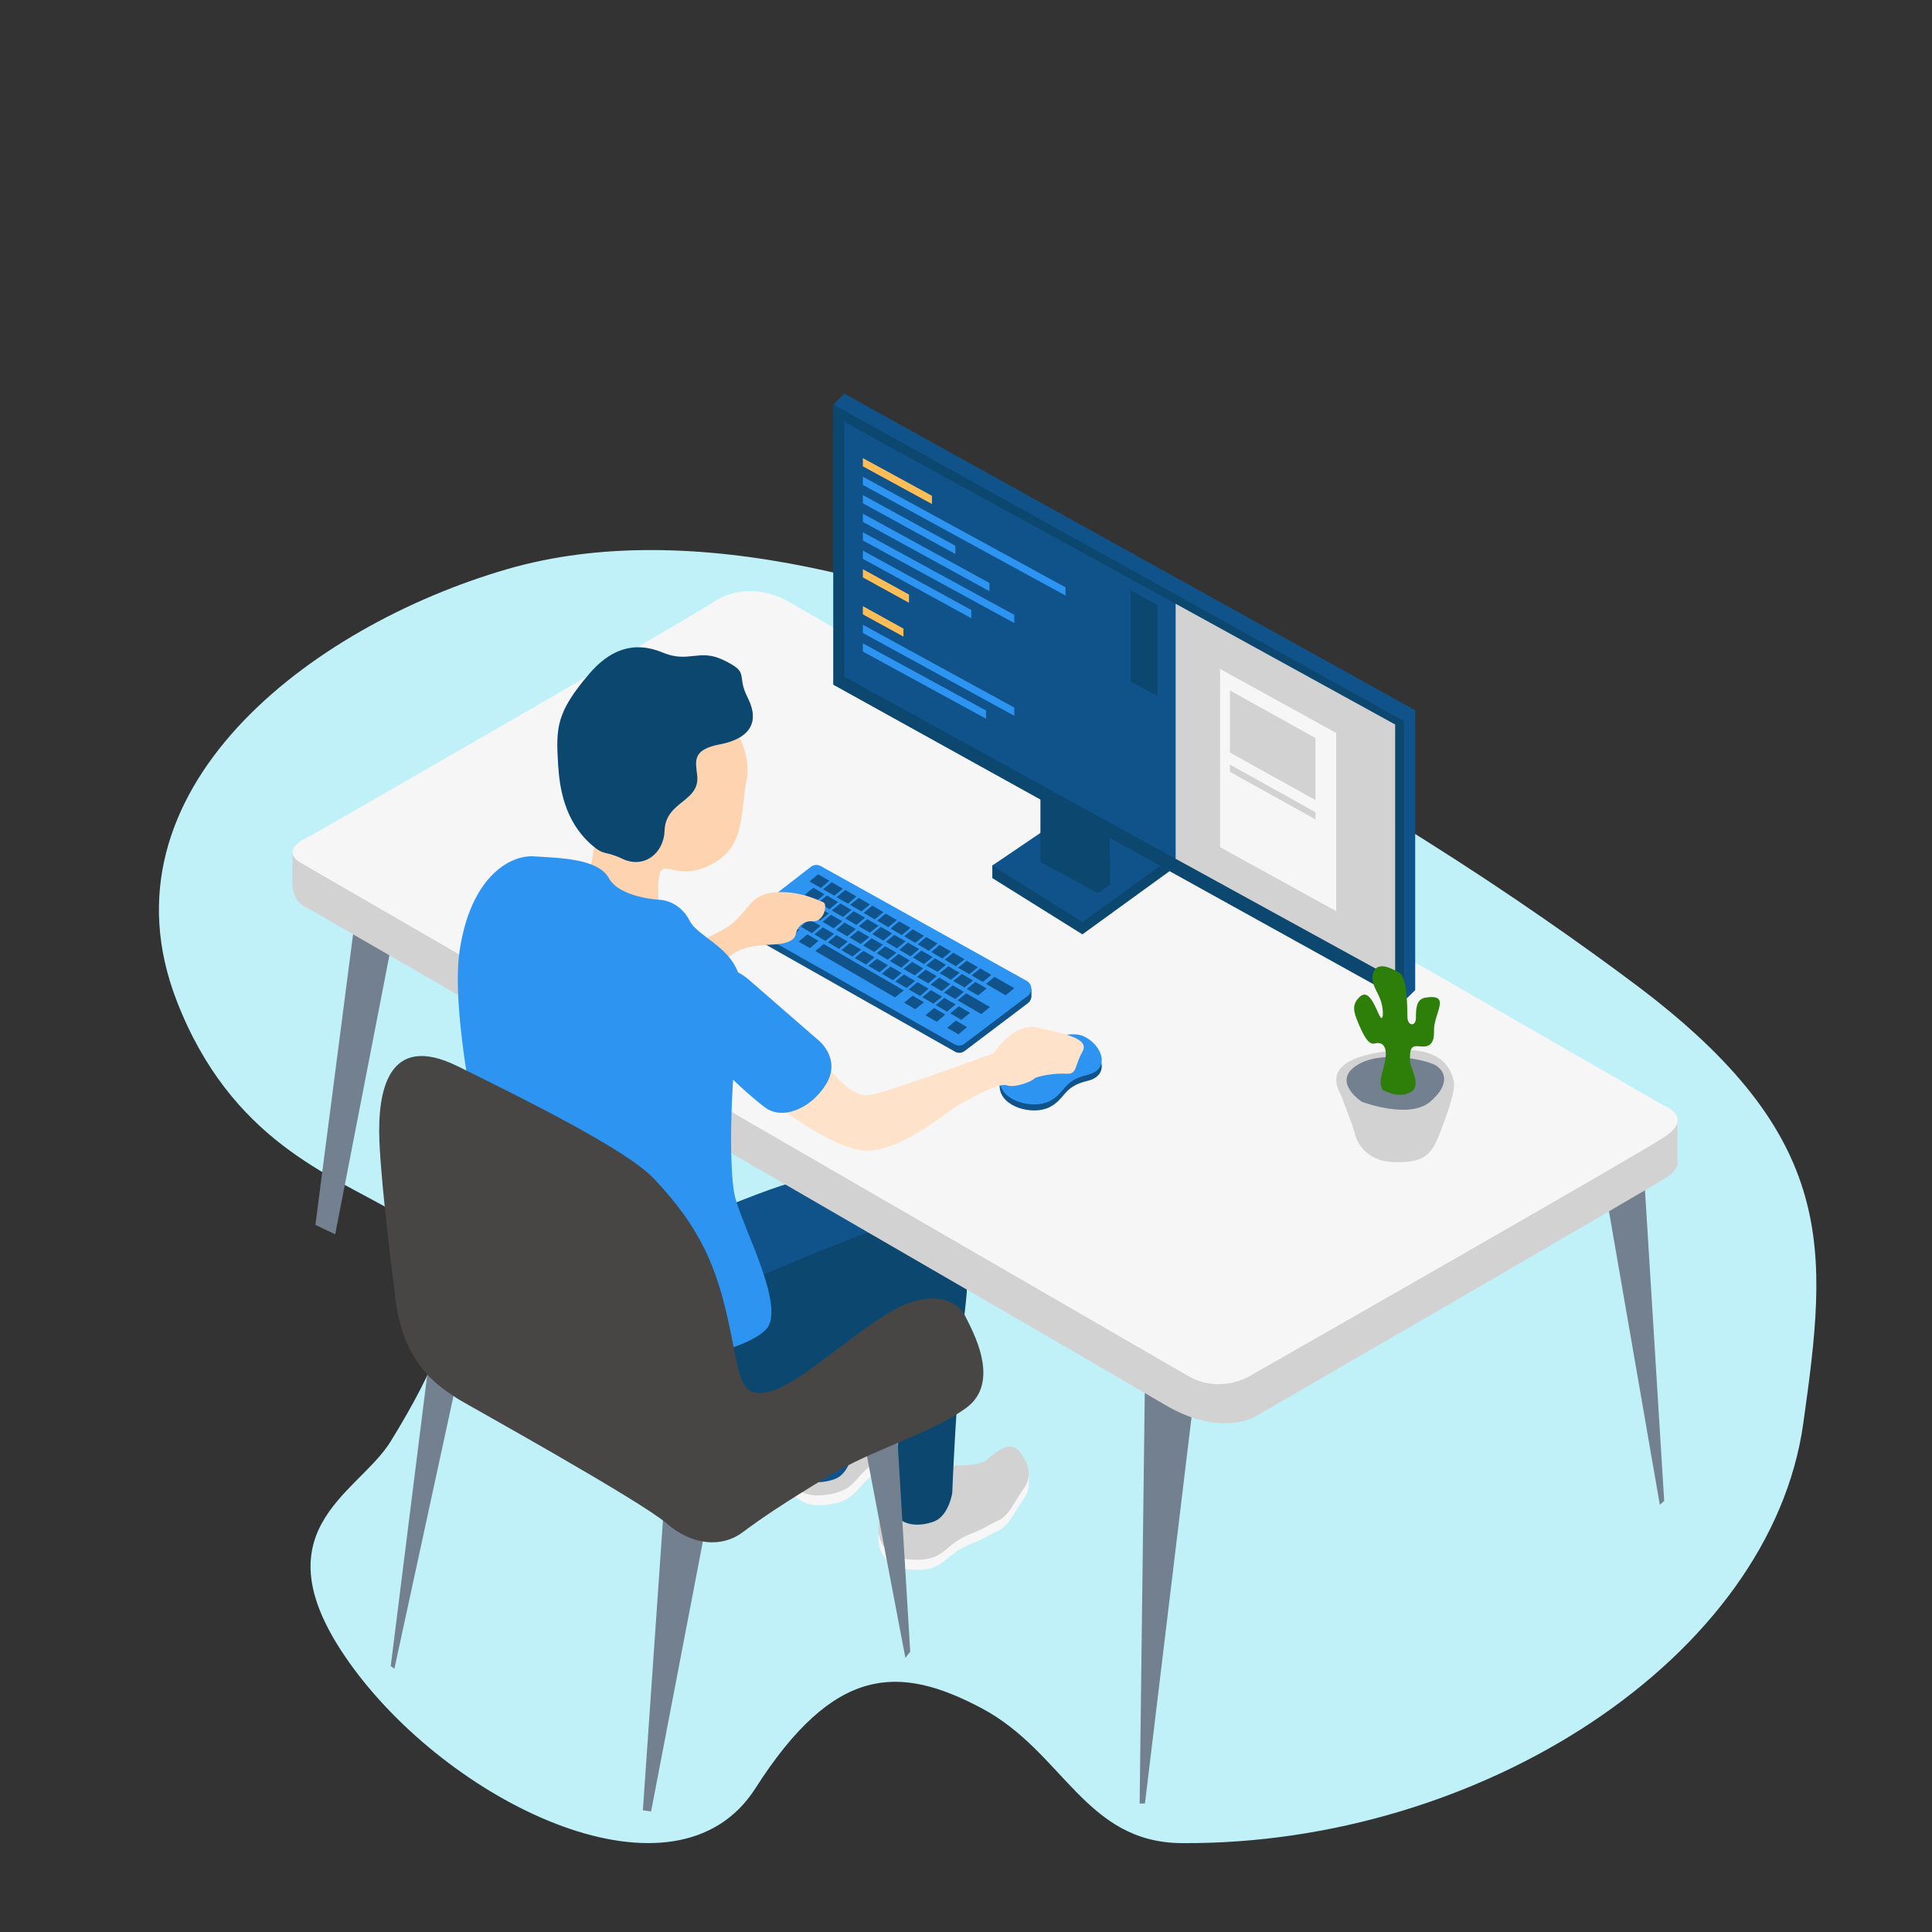 <?xml version="1.0" encoding="utf-8"?>
<!-- Generator: Adobe Illustrator 23.0.0, SVG Export Plug-In . SVG Version: 6.00 Build 0)  -->
<svg version="1.1" id="Layer_1" xmlns="http://www.w3.org/2000/svg" xmlns:xlink="http://www.w3.org/1999/xlink" x="0px" y="0px"
	 viewBox="0 0 800 800" style="enable-background:new 0 0 800 800;" xml:space="preserve">
<rect x="0" y="0" width="800" height="800" fill="#333333" stroke="none"/>
<style type="text/css">
	.st0{fill:#C0F1F9;}
	.st1{fill:#F6F6F6;}
	.st2{fill:#D2D2D2;}
	.st3{fill:#10538B;}
	.st4{fill:#0C476F;}
	.st5{fill:#728090;}
	.st6{fill:#2D94F2;}
	.st7{fill:#FEE2CA;}
	.st8{fill:#FED3B0;}
	.st9{fill:#474644;}
	.st10{fill:#2D7F0A;}
	.st11{fill:#FEBD57;}
</style>
<g id="XMLID_109_">
	<path id="XMLID_293_" class="st0" d="M161.8,596.8c-13.7,22.3-57.5,37.2-15.3,94.2s133.6,100.7,166.3,49.5s59.6-51.2,93.6-33.2
		s42.8,55.7,83,55.9c123.9,0.8,243.7-76.9,257.3-173.8c10.1-72,15-118.4-69.6-181.8S362.4,191.4,209.9,235.7
		c-81.5,23.7-170.6,91.5-136.7,178.8C118.1,530.2,239.2,471.1,161.8,596.8z"/>
	<g id="XMLID_29_">
		<g id="XMLID_18_">
			<path id="XMLID_120_" class="st1" d="M353.4,581.7c0,0,10.1-1.3,12.7-4.3c2.6-3.1,8-9.7,12.4-5.8c2.5,2.1,5,4.8,5,4.8
				s0.7,4,0.7,4.7c0.2,1.7-0.1,3.5-1.1,5.4c-2.9,5.8-4.5,12.6-8.6,15.1c-4.2,2.6-3.7,3.3-9.9,7c-6.3,3.7-8.3,7.5-11.3,10.2
				c-3,2.8-7.3,4.2-13.4,4.5c-6.1,0.2-10.3-2.2-12.5-6.7s-1.3-8.2,0.2-10.3c1.6-2.2,5.5-3.5,7.1-5.5s6.9-4.4,9-5.9
				C345.7,593.2,353.4,581.7,353.4,581.7z"/>
			<path id="XMLID_44_" class="st2" d="M352.7,577.6c0,0,10.1-1.3,12.7-4.3c2.6-3.1,8-9.7,12.4-5.8s7.6,9.1,4.7,14.9
				c-2.9,5.8-4.5,12.6-8.6,15.1c-4.2,2.6-3.7,3.3-9.9,7c-6.3,3.7-8.3,7.5-11.3,10.2s-7.3,4.2-13.4,4.5c-6.1,0.2-10.3-2.2-12.5-6.7
				c-2.3-4.6-1.3-8.2,0.2-10.3s5.5-3.5,7.1-5.5s6.9-4.4,9-5.9C345,589.2,352.7,577.6,352.7,577.6z"/>
			<path id="XMLID_98_" class="st3" d="M252.5,519.9c0,0,66.9-29.4,77.1-30.5S363,486,359,521s-5.7,79.7-5.7,79.7s-1.5,9.4-7.5,11.7
				s-17.2,2.9-17.2-9.1s5.1-39.8,5.1-45.5s-68.3,14.7-68.3,14.7S231.8,556.4,252.5,519.9z"/>
			<path id="XMLID_45_" class="st1" d="M395.4,611c0,0,10.2,0.4,13.2-2.3s9.4-8.3,13.2-3.8c2.1,2.5,4.2,5.5,4.2,5.5s0,4.1,0,4.7
				c-0.1,1.7-0.7,3.5-1.9,5.2c-3.8,5.3-6.4,11.7-10.9,13.6s-4.1,2.6-10.9,5.3c-6.8,2.6-9.4,6-12.8,8.3s-7.9,3-13.9,2.3
				c-6-0.8-9.8-3.8-11.3-8.7s0-8.3,1.9-10.2s6-2.5,7.9-4.3c1.9-1.7,7.5-3.2,9.8-4.4S395.4,611,395.4,611z"/>
			<path id="XMLID_22_" class="st2" d="M395.4,606.8c0,0,10.2,0.4,13.2-2.3s9.4-8.3,13.2-3.8c3.8,4.5,6,10.2,2.3,15.4
				c-3.8,5.3-6.4,11.7-10.9,13.6s-4.1,2.6-10.9,5.3c-6.8,2.6-9.4,6-12.8,8.3s-7.9,3-13.9,2.3c-6-0.8-9.8-3.8-11.3-8.7
				s0-8.3,1.9-10.2s6-2.5,7.9-4.3c1.9-1.7,7.5-3.2,9.8-4.4S395.4,606.8,395.4,606.8z"/>
			<path id="XMLID_19_" class="st4" d="M293.5,537.5c0,0,66.9-29.4,77.1-30.5s33.3-3.4,29.4,31.6c-4,35-5.7,79.7-5.7,79.7
				s-1.5,9.4-7.5,11.7s-17.2,2.9-17.2-9.1c0-12.1,5.1-39.8,5.1-45.5s-68.3,14.7-68.3,14.7S272.8,574.1,293.5,537.5z"/>
		</g>
		<g id="XMLID_9_">
			<polygon id="XMLID_6_" class="st5" points="474.1,570.5 471.9,746.8 474.1,746.8 494.5,577.6 			"/>
			<polygon id="XMLID_7_" class="st5" points="680.8,487.1 689.1,621.5 687.3,623.1 665.1,495 			"/>
			<polygon id="XMLID_8_" class="st5" points="147,380.7 130.6,507.2 138.8,511.1 162.5,389.1 			"/>
			<path id="XMLID_4_" class="st2" d="M694.6,464v16.5c0,0,1.2,3.2-4.3,6.9c-5.5,3.7-170.4,99.1-170.4,99.1s-14.3,9-37.7-4.9
				C458.9,567.7,127.4,376,127.4,376s-6.3-1.8-6.3-10.1s0-12.5,0-12.5L694.6,464z"/>
			<path id="XMLID_5_" class="st1" d="M491.7,569.6L124.4,357.2c-9.3-5.7,4-11,4-11s151.2-86.7,167-96.9c15.8-10.2,31.4,0,31.4,0
				l362,208.4c0,0,13,4.8,0.4,13.1s-171.4,98.8-171.4,98.8S505.4,577.6,491.7,569.6z"/>
		</g>
		<g id="XMLID_41_">
			<path id="XMLID_25_" class="st3" d="M427.1,409.6c0,0,0,2.6,0,2.9c0,1.1-0.6,2.3-1.6,3l-26.2,19.8c-1.2,0.8-2.7,0.9-4,0.1
				L311,387.7c-1.1-0.6-1.7-1.7-1.8-2.9c-0.1-0.6,0-3.1,0-3.1L427.1,409.6z"/>
			<path id="XMLID_17_" class="st6" d="M340,358.7l85.2,47.5c2.4,1.4,2.5,4.8,0.2,6.3l-26.2,19.8c-1.2,0.8-2.7,0.9-4,0.1l-84.3-47.7
				c-2.3-1.3-2.5-4.6-0.4-6.2l25.3-19.6C337,358,338.6,357.9,340,358.7z"/>
			<g id="XMLID_27_">
				<g id="XMLID_790_">
					<polygon id="XMLID_850_" class="st3" points="343.4,364.7 338.8,362 335.2,365 339.9,367.7 					"/>
					<polygon id="XMLID_849_" class="st3" points="349,368 344.4,365.3 340.8,368.2 345.5,370.9 					"/>
					<polygon id="XMLID_848_" class="st3" points="354.6,371.2 350,368.5 346.4,371.5 351.1,374.2 					"/>
					<polygon id="XMLID_847_" class="st3" points="360.2,374.5 355.6,371.8 352,374.7 356.7,377.4 					"/>
					<polygon id="XMLID_846_" class="st3" points="365.8,377.7 361.2,375 357.6,378 362.2,380.7 					"/>
					<polygon id="XMLID_845_" class="st3" points="371.4,381 366.7,378.3 363.2,381.2 367.8,383.9 					"/>
					<polygon id="XMLID_844_" class="st3" points="377,384.2 372.3,381.5 368.8,384.5 373.4,387.2 					"/>
					<polygon id="XMLID_843_" class="st3" points="382.6,387.5 377.9,384.8 374.4,387.7 379,390.4 					"/>
					<polygon id="XMLID_842_" class="st3" points="388.2,390.7 383.5,388 380,391 384.6,393.7 					"/>
					<polygon id="XMLID_841_" class="st3" points="393.8,394 389.1,391.3 385.6,394.2 390.2,396.9 					"/>
					<polygon id="XMLID_840_" class="st3" points="399.4,397.2 394.7,394.5 391.2,397.4 395.8,400.1 					"/>
					<polygon id="XMLID_839_" class="st3" points="404.9,400.5 400.3,397.8 396.7,400.7 401.4,403.4 					"/>
					<polygon id="XMLID_838_" class="st3" points="410.5,403.7 405.9,401 402.3,403.9 407,406.6 					"/>
					<polygon id="XMLID_837_" class="st3" points="411.8,404.5 408.3,407.4 416.4,412.1 420,409.2 					"/>
					<polygon id="XMLID_836_" class="st3" points="341.4,370.3 336.8,367.6 333.2,370.5 337.9,373.2 					"/>
					<polygon id="XMLID_835_" class="st3" points="347,373.5 342.4,370.8 338.8,373.8 343.5,376.5 					"/>
					<polygon id="XMLID_834_" class="st3" points="352.6,376.8 348,374.1 344.4,377 349.1,379.7 					"/>
					<polygon id="XMLID_833_" class="st3" points="358.2,380 353.5,377.3 350,380.3 354.6,383 					"/>
					<polygon id="XMLID_832_" class="st3" points="363.8,383.3 359.1,380.6 355.6,383.5 360.2,386.2 					"/>
					<polygon id="XMLID_831_" class="st3" points="369.4,386.5 364.7,383.8 361.2,386.8 365.8,389.5 					"/>
					<polygon id="XMLID_830_" class="st3" points="375,389.8 370.3,387.1 366.8,390 371.4,392.7 					"/>
					<polygon id="XMLID_829_" class="st3" points="380.6,393 375.9,390.3 372.4,393.3 377,396 					"/>
					<polygon id="XMLID_828_" class="st3" points="386.2,396.3 381.5,393.6 378,396.5 382.6,399.2 					"/>
					<polygon id="XMLID_827_" class="st3" points="391.7,399.5 387.1,396.8 383.5,399.8 388.2,402.4 					"/>
					<polygon id="XMLID_826_" class="st3" points="397.3,402.8 392.7,400.1 389.1,403 393.8,405.7 					"/>
					<polygon id="XMLID_825_" class="st3" points="402.9,406 398.3,403.3 394.7,406.2 399.4,408.9 					"/>
					<polygon id="XMLID_824_" class="st3" points="400.3,409.5 405,412.2 408.5,409.3 403.9,406.6 					"/>
					<polygon id="XMLID_823_" class="st3" points="337.6,375 333,372.3 329.4,375.2 334.1,377.9 					"/>
					<polygon id="XMLID_822_" class="st3" points="343.2,378.2 338.5,375.5 335,378.5 339.6,381.2 					"/>
					<polygon id="XMLID_821_" class="st3" points="348.8,381.5 344.1,378.8 340.6,381.7 345.2,384.4 					"/>
					<polygon id="XMLID_820_" class="st3" points="354.4,384.7 349.7,382 346.2,385 350.8,387.7 					"/>
					<polygon id="XMLID_819_" class="st3" points="360,388 355.3,385.3 351.8,388.2 356.4,390.9 					"/>
					<polygon id="XMLID_818_" class="st3" points="365.6,391.2 360.9,388.5 357.4,391.5 362,394.2 					"/>
					<polygon id="XMLID_817_" class="st3" points="371.2,394.5 366.5,391.8 363,394.7 367.6,397.4 					"/>
					<polygon id="XMLID_816_" class="st3" points="376.7,397.7 372.1,395 368.5,398 373.2,400.7 					"/>
					<polygon id="XMLID_815_" class="st3" points="382.3,401 377.7,398.3 374.1,401.2 378.8,403.9 					"/>
					<polygon id="XMLID_814_" class="st3" points="387.9,404.2 383.3,401.5 379.7,404.5 384.4,407.2 					"/>
					<polygon id="XMLID_813_" class="st3" points="393.5,407.5 388.9,404.8 385.3,407.7 390,410.4 					"/>
					<polygon id="XMLID_812_" class="st3" points="399.1,410.7 394.5,408 390.9,411 395.6,413.7 					"/>
					<polygon id="XMLID_811_" class="st3" points="334.2,380.2 329.5,377.5 326,380.4 330.6,383.1 					"/>
					<polygon id="XMLID_810_" class="st3" points="339.8,383.4 335.1,380.7 331.6,383.7 336.2,386.4 					"/>
					<polygon id="XMLID_809_" class="st3" points="337.2,386.9 341.8,389.6 345.4,386.7 340.7,384 					"/>
					<polygon id="XMLID_808_" class="st3" points="351,389.9 346.3,387.2 342.8,390.2 347.4,392.9 					"/>
					<polygon id="XMLID_807_" class="st3" points="356.6,393.2 351.9,390.5 348.4,393.4 353,396.1 					"/>
					<polygon id="XMLID_806_" class="st3" points="362.1,396.4 357.5,393.7 353.9,396.7 358.6,399.4 					"/>
					<polygon id="XMLID_805_" class="st3" points="367.7,399.7 363.1,397 359.5,399.9 364.2,402.6 					"/>
					<polygon id="XMLID_804_" class="st3" points="373.3,402.9 368.7,400.2 365.1,403.2 369.8,405.9 					"/>
					<polygon id="XMLID_803_" class="st3" points="370.7,406.4 375.4,409.1 378.9,406.2 374.3,403.5 					"/>
					<polygon id="XMLID_802_" class="st3" points="384.5,409.4 379.9,406.7 376.3,409.7 381,412.4 					"/>
					<polygon id="XMLID_801_" class="st3" points="381.9,412.9 386.5,415.6 390.1,412.7 385.5,410 					"/>
					<polygon id="XMLID_800_" class="st3" points="395.7,415.9 391,413.2 387.5,416.2 392.1,418.9 					"/>
					<polygon id="XMLID_799_" class="st3" points="401.7,419.4 397,416.7 393.5,419.6 398.1,422.3 					"/>
					<polygon id="XMLID_798_" class="st3" points="315.5,381 320.2,383.7 323.7,380.8 319.1,378.1 					"/>
					<polygon id="XMLID_797_" class="st3" points="322.8,385.3 327.5,388 331,385 326.4,382.3 					"/>
					<polygon id="XMLID_796_" class="st3" points="330.7,389.9 335.4,392.6 338.9,389.6 334.3,386.9 					"/>
					<polygon id="XMLID_795_" class="st3" points="337.6,393.8 370.6,413 374.2,410.1 341.1,390.9 					"/>
					<polygon id="XMLID_794_" class="st3" points="374.4,415.2 379,417.9 382.6,415 377.9,412.3 					"/>
					<polygon id="XMLID_793_" class="st3" points="383.2,420.4 387.9,423.1 391.4,420.1 386.8,417.4 					"/>
					<polygon id="XMLID_792_" class="st3" points="392.2,425.6 396.9,428.3 400.4,425.3 395.8,422.6 					"/>
					<polygon id="XMLID_791_" class="st3" points="396.5,414.2 406.3,419.9 409.9,417 400.1,411.3 					"/>
				</g>
			</g>
		</g>
		<g id="XMLID_167_">
			<polygon id="XMLID_170_" class="st4" points="448.2,386.9 410.9,363.6 410.9,358.4 456.9,332.3 494.8,353.1 			"/>
			<polygon id="XMLID_169_" class="st3" points="448.2,381.8 410.9,358.4 456.9,327.2 493.1,349.3 			"/>
			<polygon id="XMLID_174_" class="st4" points="459.7,366.3 454.7,369.8 430.9,357 430.9,304.5 435.5,300 459.2,312.8 			"/>
			<polygon id="XMLID_168_" class="st4" points="454.7,369.8 430.9,357 430.9,304.5 454.7,317.3 			"/>
			<polygon id="XMLID_166_" class="st3" points="586,410 581.4,414.5 345.1,283.5 345.1,167.5 349.6,163 586,294.1 			"/>
			<polygon id="XMLID_20_" class="st4" points="581.4,414.5 345.1,283.5 345.1,167.5 581.4,298.6 			"/>
			<path id="XMLID_164_" class="st4" d="M395,366.3"/>
			<g id="XMLID_326_">
				<polygon id="XMLID_327_" class="st3" points="349.6,174.7 349.6,280.2 486.8,355.6 486.8,250 				"/>
				<polygon id="XMLID_328_" class="st2" points="577.7,300 486.8,250 486.8,355.6 577.7,405.5 				"/>
			</g>
		</g>
		<path id="XMLID_34_" class="st3" d="M421.4,437.4c0,0,19.5-9.2,27.1-5.9s11.9,13.7,1.7,16.1s-8.9,7.5-15.7,10.9
			c-6.8,3.4-19.6,0-20.5-7.8C413.3,442.8,411.3,444.2,421.4,437.4z"/>
		<path id="XMLID_33_" class="st6" d="M421.4,434.9c0,0,19.5-9.2,27.1-5.9s11.9,13.7,1.7,16.1s-8.9,7.5-15.7,10.9
			c-6.8,3.4-19.6,0-20.5-7.8C413.3,440.4,411.3,441.7,421.4,434.9z"/>
		<g id="XMLID_42_">
			<path id="XMLID_99_" class="st7" d="M337.6,434.8c0,0,12.8,20.7,22.9,18.6s51-17.3,51-17.3s8.4-13.1,18.2-10.6
				c9.9,2.4,21.8,4.2,18.5,10s-2.1,9.4-6.6,9.1s-12.2,0.9-13.4,2.1c-1.2,1.2-8.1,3.9-11.3,2.7c-3.3-1.2-15.2,5.2-21.2,9
				s-23.9,18.9-37.9,18s-41.1-21.7-41.4-23.5S337.6,434.8,337.6,434.8z"/>
			<path id="XMLID_104_" class="st8" d="M263.6,400.4c0,0,31.6-11.7,39.2-17.7c7.5-6,7.9-12.4,18.1-13.2s18.1,3.4,20,4.1
				s0.4,8.3-4.5,7.9s-6.6,3.8-6.8,4.9s-0.6,4.3-9.4,4.7s-13.3,1.3-17.5,4.5s-23,21.7-23,21.7L263.6,400.4z"/>
			<path id="XMLID_106_" class="st8" d="M300.6,296.8c0,0,11.3,12.1,8.5,26.6s-0.4,26.7-14.1,34.3c-13.7,7.5-20.3-1.8-21.8,4.1
				s0,15.5,0,16.1s-27.5,2.2-26.6-2.5s-3-8.9-2.7-12.4s3.2-14.5,2.6-20.3c-0.6-5.8,2.7-24.8,6.1-29S295.6,289.5,300.6,296.8z"/>
			<path id="XMLID_107_" class="st4" d="M298.2,308.2c-11.7,2.2-10.2,6.9-9.5,12.9c1.2,11-13.1,10.6-13.5,22.8
				c-0.3,9.4-8.5,16-17.5,11.7c-7.9-3.7-7.2-0.9-13-6c-10.9-9.7-13-23.2-13.6-33c-0.9-15.1-0.9-21.5,12.9-37.6
				c8.3-9.7,18.1-13.9,30.4-8.8c10.8,4.5,14.9-1.7,24.9,3c11.6,5.5,5.3,5.9,10.3,15.7C315.1,299.7,309.6,306,298.2,308.2z"/>
			<g id="XMLID_15_">
				<g id="XMLID_380_">
					<g id="XMLID_383_">
						<path id="XMLID_384_" class="st6" d="M203.5,495.9c0,0-17.7-71.6-13.2-102.1s20.7-39.9,30.9-39.2s26.4,0.8,30.9,9
							c4.5,8.2,21.1,9,21.1,9s7.9,0,12.4,8.7s25.2,12.1,21.1,36.5s-5.3,65.9-2.3,78s20.7,44.8,13.2,54.2s-53.9,23-82.1-1.5
							C207.2,524.1,210.6,515.9,203.5,495.9z"/>
					</g>
					<g id="XMLID_381_">
						<path id="XMLID_382_" class="st6" d="M310.1,405.7l29.2,25.4c0,0,9.2,7.7,2.6,18.1s-18.3,14.6-25.2,9.3
							c-7-5.2-30.9-26.3-30.9-36.3s2.1-17.9,7.2-20.3C298,399.5,304.6,400.9,310.1,405.7z"/>
					</g>
				</g>
			</g>
		</g>
		<g id="XMLID_3_">
			<polygon id="XMLID_10_" class="st5" points="275,622.5 266.2,749.6 269.6,750.1 293.5,625.5 			"/>
			<polygon id="XMLID_11_" class="st5" points="357.2,593.5 374.9,686.5 376.9,683.9 371.1,587.5 			"/>
			<polygon id="XMLID_12_" class="st5" points="161.8,689.9 177.8,562.2 189.5,570.1 163.3,691 			"/>
			<path id="XMLID_16_" class="st9" d="M163.4,534.8c0,0-5.5-42.1-6.3-62.4s3.4-45.2,32.4-30.9c29,14.3,69.8,34.6,81,46.3
				c20,20.9,26.4,37.7,31.3,60.3s4.1,31.6,17.7,27.9c13.6-3.8,41.2-31.1,56.9-36.5c13.9-4.8,21.1,0.8,23.4,5.7s15.4,27.1,0,38
				s-37.7,16.6-56.5,27.9s-28.2,17.7-35.8,23.4c-8.4,6.3-20.7,5.7-31.6-3.8c-10.9-9.4-83-49.4-85.9-51.2
				C182.4,574.5,166,565.3,163.4,534.8z"/>
		</g>
	</g>
	<g id="XMLID_148_">
		<g id="XMLID_145_">
			<path id="XMLID_36_" class="st2" d="M555.1,453.1c0,0,5.4,13.6,6,16.6s4.6,11.2,15.9,11.5s15.1-2,18.5-10.2
				c3.3-8.2,7.4-19.7,6.5-23.2s-3.3-15.2-26.1-12.7S550.8,445.3,555.1,453.1z"/>
			<path id="XMLID_37_" class="st5" d="M563.9,456.2c0,0,19.5,7.5,28.3,0s5.8-12.9,2.4-15c-3.3-2.1-22.5-6.8-32.9,0
				S563.9,456.2,563.9,456.2z"/>
		</g>
		<path id="XMLID_39_" class="st10" d="M572.5,451.2c0,0,6,3.9,11.3,1.2c5.5-2.7-0.2-10.3,0-13.6c0.2-2.4-0.4-5.9,3.2-5.6
			c3.6,0.4,7,0.5,6.8-6.5s7.5-15.4-3.6-13.6c-3.7,0.6-3.9,4.4-3.9,8.3s-3.4,3.4-3.5,0s0-16.3-3-18.3s-9.2-5.2-11-0.7s1.7,8,3,12.1
			s1.1,9.7-0.8,5.6c-1.9-4.1-4.4-10.6-7.9-7.4s-2.6,6.3-0.8,10.6c1.8,4.3,4.1,9.5,6.8,8.8s5,0.3,4.7,5.2S570.2,447.7,572.5,451.2z"
			/>
	</g>
	<g id="XMLID_108_">
		<polygon id="XMLID_173_" class="st11" points="357.3,189.7 357.3,193.1 385.9,208.7 385.9,205.3 		"/>
	</g>
	<g id="XMLID_176_">
		<g id="XMLID_358_">
			<g id="XMLID_360_">
				<polygon id="XMLID_361_" class="st4" points="468.2,244.4 468.2,282.2 479.3,288.3 479.3,250.6 				"/>
			</g>
		</g>
	</g>
	<g id="XMLID_171_">
		<polygon id="XMLID_189_" class="st6" points="357.3,197.4 357.3,200.8 441.2,246.6 441.2,243.2 		"/>
	</g>
	<g id="XMLID_172_">
		<polygon id="XMLID_202_" class="st11" points="357.3,251 357.3,254.4 374.1,263.6 374.1,260.3 		"/>
	</g>
	<g id="XMLID_157_">
		<g id="XMLID_340_">
			<g id="XMLID_356_">
				<polygon id="XMLID_357_" class="st6" points="357.3,258.7 357.3,262.1 420,296.4 420,293 				"/>
			</g>
		</g>
	</g>
	<g id="XMLID_177_">
		<g id="XMLID_335_">
			<g id="XMLID_336_">
				<polygon id="XMLID_337_" class="st6" points="357.3,266.4 357.3,269.8 408.3,297.6 408.3,294.2 				"/>
			</g>
		</g>
	</g>
	<g id="XMLID_206_">
		<polygon id="XMLID_212_" class="st6" points="357.3,205 357.3,208.4 395.6,229.4 395.6,226 		"/>
	</g>
	<g id="XMLID_217_">
		<polygon id="XMLID_233_" class="st6" points="357.3,212.7 357.3,216.1 409.7,244.8 409.7,241.4 		"/>
	</g>
	<g id="XMLID_209_">
		<g id="XMLID_329_">
			<g id="XMLID_332_">
				<polygon id="XMLID_333_" class="st6" points="357.3,220.4 357.3,223.8 420,258 420,254.6 				"/>
			</g>
		</g>
	</g>
	<g id="XMLID_205_">
		<g id="XMLID_312_">
			<g id="XMLID_313_">
				<polygon id="XMLID_314_" class="st6" points="357.3,228 357.3,231.4 402.2,256 402.2,252.6 				"/>
			</g>
		</g>
	</g>
	<g id="XMLID_154_">
		<polygon id="XMLID_246_" class="st11" points="357.3,235.7 357.3,239.1 376.4,249.6 376.4,246.2 		"/>
	</g>
	<polygon id="XMLID_210_" class="st1" points="553.3,377.3 505.2,350.8 505.2,277 553.3,303.5 	"/>
	<polygon id="XMLID_133_" class="st2" points="544.7,331.3 509.3,311.6 509.3,285.9 544.7,305.6 	"/>
	<polygon id="XMLID_136_" class="st2" points="544.7,339.3 509.3,319.6 509.3,316.6 544.7,336.3 	"/>
</g>
</svg>
